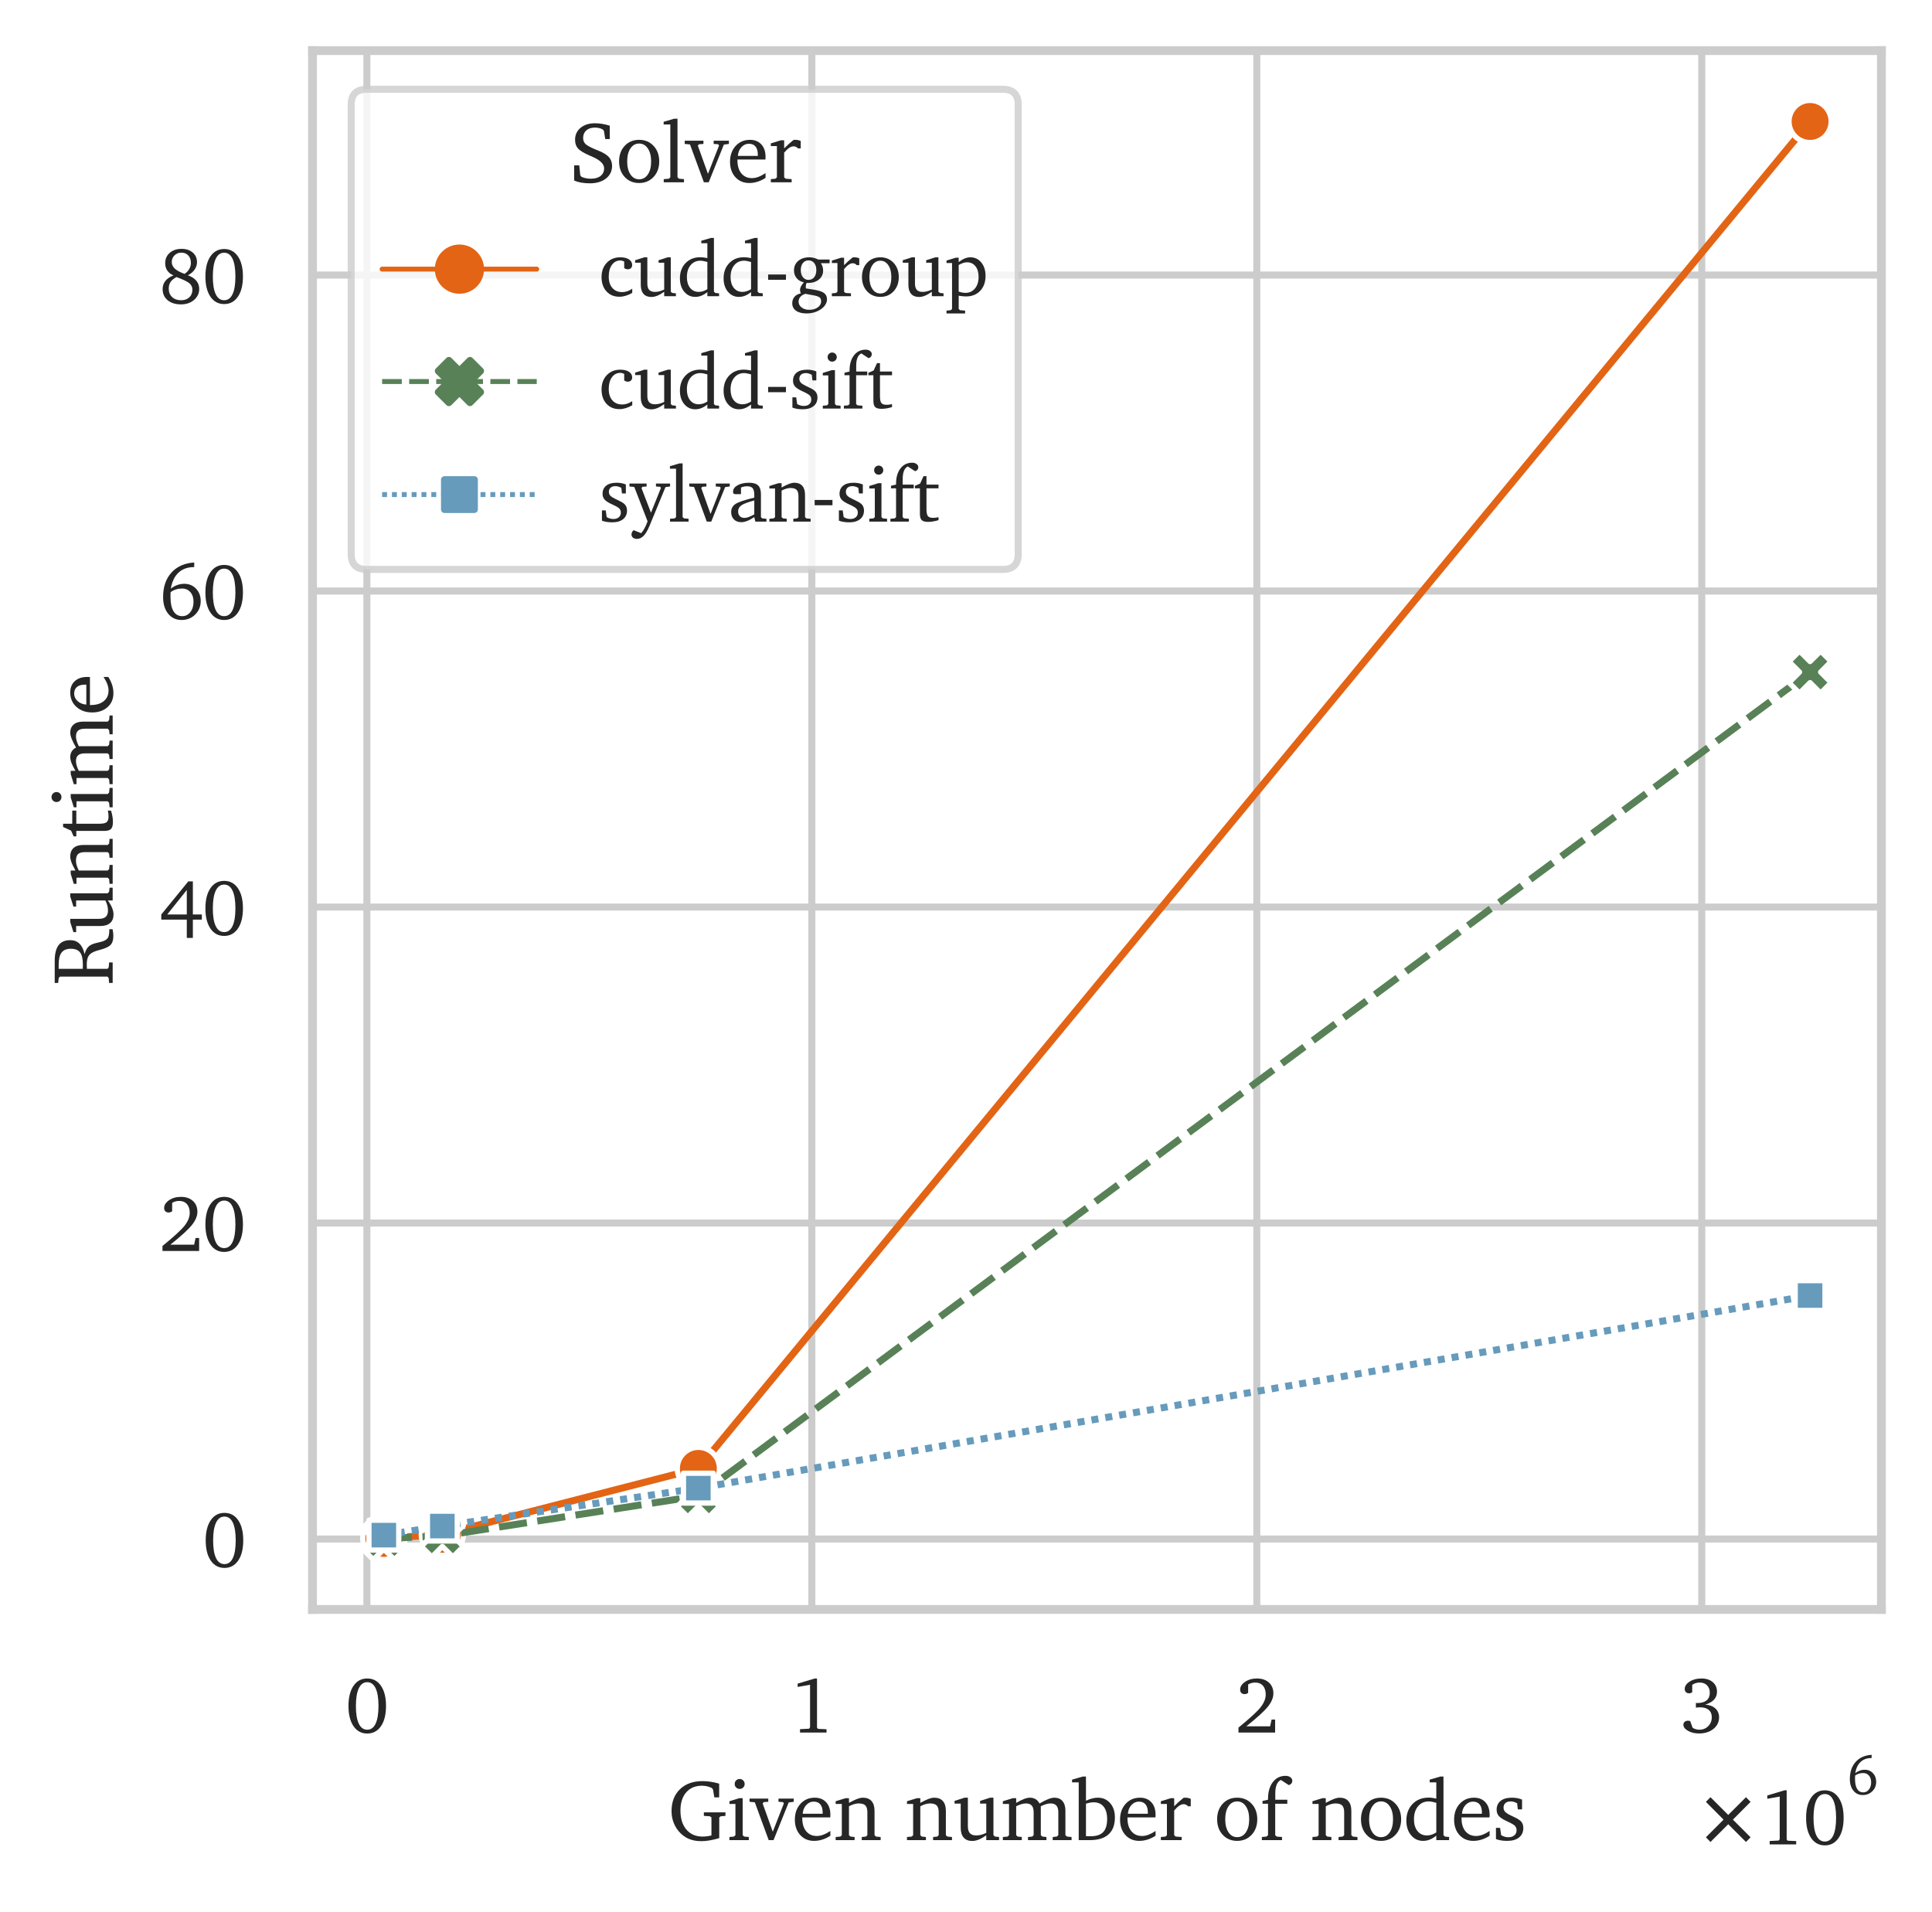 <?xml version="1.0" encoding="utf-8" standalone="no"?>
<!DOCTYPE svg PUBLIC "-//W3C//DTD SVG 1.1//EN"
  "http://www.w3.org/Graphics/SVG/1.1/DTD/svg11.dtd">
<svg xmlns:xlink="http://www.w3.org/1999/xlink" width="274.863pt" height="272.02pt" viewBox="0 0 274.863 272.02" xmlns="http://www.w3.org/2000/svg" version="1.1">
 <defs>
  <style type="text/css">*{stroke-linejoin: round; stroke-linecap: butt}</style>
 </defs>
 <g id="figure_1">
  <g id="patch_1">
   <path d="M 0 272.02 
L 274.863 272.02 
L 274.863 0 
L 0 0 
z
" style="fill: #ffffff"/>
  </g>
  <g id="axes_1">
   <g id="patch_2">
    <path d="M 44.463 228.96 
L 267.663 228.96 
L 267.663 7.2 
L 44.463 7.2 
z
" style="fill: #ffffff"/>
   </g>
   <g id="matplotlib.axis_1">
    <g id="xtick_1">
     <g id="line2d_1">
      <path d="M 52.195 228.96 
L 52.195 7.2 
" clip-path="url(#pfe6955b3ab)" style="fill: none; stroke: #cccccc; stroke-linecap: round"/>
     </g>
     <g id="text_1">
      <!-- $\mathdefault{0}$ -->
      <g style="fill: #262626" transform="translate(49.115 246.554) scale(0.11 -0.11)">
       <defs>
        <path id="Charter-Roman-30" d="M 1778 4072 
Q 1331 4072 1097 3580 
Q 863 3088 863 2144 
Q 863 1206 1097 718 
Q 1331 231 1778 231 
Q 2225 231 2456 720 
Q 2688 1209 2688 2150 
Q 2688 3094 2456 3583 
Q 2225 4072 1778 4072 
z
M 1778 4372 
Q 2484 4372 2890 3778 
Q 3297 3184 3297 2150 
Q 3297 1113 2889 517 
Q 2481 -78 1778 -78 
Q 1078 -78 670 517 
Q 263 1113 263 2150 
Q 263 3184 669 3778 
Q 1075 4372 1778 4372 
z
" transform="scale(0.016)"/>
       </defs>
       <use xlink:href="#Charter-Roman-30" transform="translate(0 0.688)"/>
      </g>
     </g>
    </g>
    <g id="xtick_2">
     <g id="line2d_2">
      <path d="M 115.499 228.96 
L 115.499 7.2 
" clip-path="url(#pfe6955b3ab)" style="fill: none; stroke: #cccccc; stroke-linecap: round"/>
     </g>
     <g id="text_2">
      <!-- $\mathdefault{1}$ -->
      <g style="fill: #262626" transform="translate(112.419 246.554) scale(0.11 -0.11)">
       <defs>
        <path id="Charter-Roman-31" d="M 1991 4372 
L 2169 4372 
L 2169 397 
L 2247 300 
L 2938 269 
L 2938 0 
L 794 0 
L 794 275 
L 1528 313 
L 1606 422 
L 1606 3866 
L 603 3688 
L 603 3956 
L 1991 4372 
z
" transform="scale(0.016)"/>
       </defs>
       <use xlink:href="#Charter-Roman-31" transform="translate(0 0.688)"/>
      </g>
     </g>
    </g>
    <g id="xtick_3">
     <g id="line2d_3">
      <path d="M 178.803 228.96 
L 178.803 7.2 
" clip-path="url(#pfe6955b3ab)" style="fill: none; stroke: #cccccc; stroke-linecap: round"/>
     </g>
     <g id="text_3">
      <!-- $\mathdefault{2}$ -->
      <g style="fill: #262626" transform="translate(175.723 246.554) scale(0.11 -0.11)">
       <defs>
        <path id="Charter-Roman-32" d="M 903 506 
L 2828 506 
L 2944 1050 
L 3231 1050 
L 3231 0 
L 269 0 
L 269 403 
Q 1669 1541 2070 2062 
Q 2472 2584 2472 3078 
Q 2472 3531 2245 3787 
Q 2019 4044 1619 4044 
Q 1469 4044 1328 4006 
Q 1188 3969 1050 3891 
L 1050 3206 
Q 981 3159 909 3134 
Q 838 3109 763 3109 
Q 597 3109 500 3206 
Q 403 3303 403 3469 
Q 403 3828 801 4100 
Q 1200 4372 1759 4372 
Q 2369 4372 2730 4042 
Q 3091 3713 3091 3163 
Q 3091 2656 2652 2103 
Q 2213 1550 903 506 
z
" transform="scale(0.016)"/>
       </defs>
       <use xlink:href="#Charter-Roman-32" transform="translate(0 0.688)"/>
      </g>
     </g>
    </g>
    <g id="xtick_4">
     <g id="line2d_4">
      <path d="M 242.108 228.96 
L 242.108 7.2 
" clip-path="url(#pfe6955b3ab)" style="fill: none; stroke: #cccccc; stroke-linecap: round"/>
     </g>
     <g id="text_4">
      <!-- $\mathdefault{3}$ -->
      <g style="fill: #262626" transform="translate(239.028 246.554) scale(0.11 -0.11)">
       <defs>
        <path id="Charter-Roman-33" d="M 2028 2259 
Q 2553 2222 2851 1947 
Q 3150 1672 3150 1228 
Q 3150 669 2695 298 
Q 2241 -72 1528 -72 
Q 1006 -72 634 143 
Q 263 359 263 634 
Q 263 772 366 865 
Q 469 959 622 959 
Q 675 959 722 951 
Q 769 944 813 928 
L 1013 384 
Q 1141 306 1277 268 
Q 1413 231 1556 231 
Q 1988 231 2273 520 
Q 2559 809 2559 1241 
Q 2559 1625 2314 1833 
Q 2069 2041 1613 2041 
Q 1525 2041 1439 2034 
Q 1353 2028 1275 2016 
L 1275 2394 
Q 1297 2394 1340 2391 
Q 1384 2388 1409 2388 
Q 1884 2388 2142 2603 
Q 2400 2819 2400 3213 
Q 2400 3591 2178 3817 
Q 1956 4044 1588 4044 
Q 1416 4044 1266 3998 
Q 1116 3953 978 3859 
L 978 3256 
Q 922 3216 858 3195 
Q 794 3175 716 3175 
Q 563 3175 467 3270 
Q 372 3366 372 3519 
Q 372 3863 765 4117 
Q 1159 4372 1722 4372 
Q 2294 4372 2637 4078 
Q 2981 3784 2981 3297 
Q 2981 2922 2737 2658 
Q 2494 2394 2028 2259 
z
" transform="scale(0.016)"/>
       </defs>
       <use xlink:href="#Charter-Roman-33" transform="translate(0 0.688)"/>
      </g>
     </g>
    </g>
    <g id="text_5">
     <!-- Given number of nodes -->
     <g style="fill: #262626" transform="translate(95.013 261.779) scale(0.12 -0.12)">
      <defs>
       <path id="Charter-Roman-47" d="M 2669 2059 
L 4269 2059 
L 4269 1797 
L 3916 1766 
L 3809 1678 
L 3809 147 
Q 3422 34 3092 -22 
Q 2763 -78 2484 -78 
Q 2166 -78 1886 -12 
Q 1606 53 1381 178 
Q 866 472 570 997 
Q 275 1522 275 2150 
Q 275 3169 897 3770 
Q 1519 4372 2572 4372 
Q 2863 4372 3172 4325 
Q 3481 4278 3803 4184 
L 3803 3169 
L 3444 3169 
L 3347 3750 
L 3256 3866 
Q 3075 3950 2895 3990 
Q 2716 4031 2528 4031 
Q 1788 4031 1361 3540 
Q 934 3050 934 2194 
Q 934 1297 1376 780 
Q 1819 263 2578 263 
Q 2725 263 2889 283 
Q 3053 303 3231 347 
L 3231 1678 
L 3122 1766 
L 2669 1797 
L 2669 2059 
z
" transform="scale(0.016)"/>
       <path id="Charter-Roman-69" d="M 959 3109 
L 1209 3109 
L 1209 366 
L 1319 263 
L 1663 231 
L 1663 0 
L 225 0 
L 225 231 
L 563 263 
L 672 366 
L 672 2681 
L 225 2681 
L 225 2881 
L 959 3109 
z
M 984 4531 
Q 1141 4531 1248 4422 
Q 1356 4313 1356 4159 
Q 1356 4006 1248 3900 
Q 1141 3794 984 3794 
Q 831 3794 723 3900 
Q 616 4006 616 4159 
Q 616 4316 723 4423 
Q 831 4531 984 4531 
z
" transform="scale(0.016)"/>
       <path id="Charter-Roman-76" d="M -31 3078 
L 1356 3078 
L 1356 2841 
L 1019 2816 
L 941 2713 
L 1691 622 
L 2509 2713 
L 2456 2816 
L 2113 2841 
L 2113 3078 
L 3244 3078 
L 3244 2841 
L 2869 2791 
L 1747 0 
L 1388 0 
L 359 2803 
L -31 2841 
L -31 3078 
z
" transform="scale(0.016)"/>
       <path id="Charter-Roman-65" d="M 2297 1953 
L 2297 2053 
Q 2297 2441 2126 2647 
Q 1956 2853 1631 2853 
Q 1313 2853 1080 2598 
Q 847 2344 819 1953 
L 2297 1953 
z
M 2869 678 
L 2869 325 
Q 2584 138 2278 41 
Q 1972 -56 1663 -56 
Q 1028 -56 633 380 
Q 238 816 238 1516 
Q 238 2234 652 2689 
Q 1066 3144 1716 3144 
Q 2247 3144 2558 2805 
Q 2869 2466 2869 1881 
Q 2869 1803 2867 1762 
Q 2866 1722 2859 1684 
L 788 1684 
L 788 1613 
Q 788 1009 1078 657 
Q 1369 306 1863 306 
Q 2091 306 2336 397 
Q 2581 488 2869 678 
z
" transform="scale(0.016)"/>
       <path id="Charter-Roman-6e" d="M 191 0 
L 191 231 
L 538 263 
L 647 366 
L 647 2681 
L 191 2681 
L 191 2881 
L 934 3109 
L 1178 3109 
L 1178 2759 
Q 1563 2972 1797 3058 
Q 2031 3144 2209 3144 
Q 2628 3144 2850 2894 
Q 3072 2644 3072 2169 
L 3072 366 
L 3181 263 
L 3525 231 
L 3525 0 
L 2125 0 
L 2125 231 
L 2431 263 
L 2541 366 
L 2541 2059 
Q 2541 2419 2392 2569 
Q 2244 2719 1894 2719 
Q 1741 2719 1562 2667 
Q 1384 2616 1178 2509 
L 1178 366 
L 1288 263 
L 1594 231 
L 1594 0 
L 191 0 
z
" transform="scale(0.016)"/>
       <path id="Charter-Roman-20" transform="scale(0.016)"/>
       <path id="Charter-Roman-75" d="M 909 3144 
L 1153 3144 
L 1153 1025 
Q 1153 675 1303 511 
Q 1453 347 1772 347 
Q 1950 347 2133 394 
Q 2316 441 2516 538 
L 2516 2706 
L 2059 2706 
L 2059 2906 
L 2803 3144 
L 3047 3144 
L 3047 366 
L 3163 263 
L 3463 231 
L 3463 0 
L 2516 0 
L 2516 359 
Q 2216 144 1961 40 
Q 1706 -63 1478 -63 
Q 1063 -63 842 189 
Q 622 441 622 916 
L 622 2706 
L 166 2706 
L 166 2906 
L 909 3144 
z
" transform="scale(0.016)"/>
       <path id="Charter-Roman-6d" d="M 2906 2713 
Q 3275 2931 3547 3037 
Q 3819 3144 4006 3144 
Q 4394 3144 4609 2892 
Q 4825 2641 4825 2188 
L 4825 2169 
L 4825 366 
L 4941 263 
L 5281 231 
L 5281 0 
L 3884 0 
L 3884 231 
L 4184 263 
L 4300 366 
L 4300 2059 
Q 4300 2400 4159 2559 
Q 4019 2719 3725 2719 
Q 3578 2719 3398 2667 
Q 3219 2616 3003 2509 
L 3003 366 
L 3116 263 
L 3419 231 
L 3419 0 
L 2053 0 
L 2053 231 
L 2363 263 
L 2472 366 
L 2472 2059 
Q 2472 2397 2333 2558 
Q 2194 2719 1906 2719 
Q 1750 2719 1570 2667 
Q 1391 2616 1178 2509 
L 1178 366 
L 1288 263 
L 1594 231 
L 1594 0 
L 191 0 
L 191 231 
L 538 263 
L 647 366 
L 647 2681 
L 191 2681 
L 191 2881 
L 934 3109 
L 1178 3109 
L 1178 2759 
Q 1513 2956 1761 3050 
Q 2009 3144 2203 3144 
Q 2438 3144 2617 3034 
Q 2797 2925 2906 2713 
z
" transform="scale(0.016)"/>
       <path id="Charter-Roman-62" d="M 1081 294 
Q 1181 291 1270 289 
Q 1359 288 1434 288 
Q 2063 288 2356 595 
Q 2650 903 2650 1563 
Q 2650 2159 2389 2481 
Q 2128 2803 1644 2803 
Q 1531 2803 1390 2778 
Q 1250 2753 1081 2700 
L 1081 294 
z
M 838 4709 
L 1081 4709 
L 1081 2919 
Q 1319 3031 1536 3087 
Q 1753 3144 1959 3144 
Q 2525 3144 2875 2739 
Q 3225 2334 3225 1684 
Q 3225 853 2754 426 
Q 2284 0 1369 0 
L 544 0 
L 544 4281 
L 50 4281 
L 50 4481 
L 838 4709 
z
" transform="scale(0.016)"/>
       <path id="Charter-Roman-72" d="M 191 0 
L 191 231 
L 531 263 
L 641 366 
L 641 2681 
L 191 2681 
L 191 2881 
L 934 3109 
L 1178 3109 
L 1178 2509 
Q 1334 2669 1504 2823 
Q 1675 2978 1863 3128 
Q 1891 3138 1923 3141 
Q 1956 3144 2022 3144 
Q 2119 3144 2212 3123 
Q 2306 3103 2406 3059 
L 2406 2509 
L 2203 2509 
Q 2141 2584 2058 2623 
Q 1975 2663 1875 2663 
Q 1722 2663 1551 2548 
Q 1381 2434 1178 2194 
L 1178 366 
L 1288 263 
L 1734 231 
L 1734 0 
L 191 0 
z
" transform="scale(0.016)"/>
       <path id="Charter-Roman-6f" d="M 1722 2869 
Q 1322 2869 1080 2508 
Q 838 2147 838 1544 
Q 838 941 1081 580 
Q 1325 219 1722 219 
Q 2125 219 2369 578 
Q 2613 938 2613 1544 
Q 2613 2144 2367 2506 
Q 2122 2869 1722 2869 
z
M 1722 3144 
Q 2375 3144 2794 2695 
Q 3213 2247 3213 1544 
Q 3213 841 2792 392 
Q 2372 -56 1722 -56 
Q 1072 -56 655 391 
Q 238 838 238 1544 
Q 238 2250 652 2697 
Q 1066 3144 1722 3144 
z
" transform="scale(0.016)"/>
       <path id="Charter-Roman-66" d="M 184 0 
L 184 231 
L 525 263 
L 641 366 
L 641 2694 
L 231 2694 
L 231 2900 
L 641 2994 
L 641 3066 
Q 641 3838 997 4300 
Q 1353 4763 1941 4763 
Q 2156 4763 2297 4658 
Q 2438 4553 2438 4397 
Q 2438 4281 2369 4195 
Q 2300 4109 2175 4078 
L 1594 4459 
Q 1388 4366 1283 4114 
Q 1178 3863 1178 3463 
L 1178 2994 
L 2069 2994 
L 2069 2694 
L 1172 2694 
L 1172 366 
L 1281 263 
L 1678 231 
L 1678 0 
L 184 0 
z
" transform="scale(0.016)"/>
       <path id="Charter-Roman-64" d="M 2450 569 
L 2450 2766 
Q 2275 2816 2136 2842 
Q 1997 2869 1888 2869 
Q 1397 2869 1095 2506 
Q 794 2144 794 1550 
Q 794 997 1055 672 
Q 1316 347 1753 347 
Q 1922 347 2095 401 
Q 2269 456 2450 569 
z
M 2450 4281 
L 1959 4281 
L 1959 4481 
L 2741 4709 
L 2981 4709 
L 2981 366 
L 3091 263 
L 3397 231 
L 3397 0 
L 2450 0 
L 2450 331 
Q 2200 131 1962 37 
Q 1725 -56 1466 -56 
Q 928 -56 579 364 
Q 231 784 231 1441 
Q 231 2203 689 2676 
Q 1147 3150 1881 3150 
Q 2009 3150 2153 3131 
Q 2297 3113 2450 3078 
L 2450 4281 
z
" transform="scale(0.016)"/>
       <path id="Charter-Roman-73" d="M 2203 3003 
L 2203 2278 
L 1888 2278 
L 1838 2731 
Q 1709 2800 1593 2834 
Q 1478 2869 1363 2869 
Q 1113 2869 972 2747 
Q 831 2625 831 2406 
Q 831 2228 943 2103 
Q 1056 1978 1375 1825 
Q 1425 1800 1528 1753 
Q 1891 1588 2053 1453 
Q 2172 1359 2234 1217 
Q 2297 1075 2297 903 
Q 2297 453 1980 198 
Q 1663 -56 1100 -56 
Q 869 -56 658 -23 
Q 447 9 269 78 
L 269 909 
L 575 909 
L 653 366 
Q 788 288 923 250 
Q 1059 213 1197 213 
Q 1469 213 1633 355 
Q 1797 497 1797 728 
Q 1797 922 1684 1048 
Q 1572 1175 1147 1369 
Q 666 1584 492 1775 
Q 319 1966 319 2247 
Q 319 2675 616 2909 
Q 913 3144 1453 3144 
Q 1669 3144 1855 3108 
Q 2041 3072 2203 3003 
z
" transform="scale(0.016)"/>
      </defs>
      <use xlink:href="#Charter-Roman-47"/>
      <use xlink:href="#Charter-Roman-69" x="69.385"/>
      <use xlink:href="#Charter-Roman-76" x="97.363"/>
      <use xlink:href="#Charter-Roman-65" x="146.777"/>
      <use xlink:href="#Charter-Roman-6e" x="195.898"/>
      <use xlink:href="#Charter-Roman-20" x="252.686"/>
      <use xlink:href="#Charter-Roman-6e" x="280.469"/>
      <use xlink:href="#Charter-Roman-75" x="337.256"/>
      <use xlink:href="#Charter-Roman-6d" x="394.141"/>
      <use xlink:href="#Charter-Roman-62" x="478.418"/>
      <use xlink:href="#Charter-Roman-65" x="532.324"/>
      <use xlink:href="#Charter-Roman-72" x="581.445"/>
      <use xlink:href="#Charter-Roman-20" x="619.629"/>
      <use xlink:href="#Charter-Roman-6f" x="647.412"/>
      <use xlink:href="#Charter-Roman-66" x="701.318"/>
      <use xlink:href="#Charter-Roman-20" x="733.398"/>
      <use xlink:href="#Charter-Roman-6e" x="761.182"/>
      <use xlink:href="#Charter-Roman-6f" x="817.969"/>
      <use xlink:href="#Charter-Roman-64" x="871.875"/>
      <use xlink:href="#Charter-Roman-65" x="928.369"/>
      <use xlink:href="#Charter-Roman-73" x="977.49"/>
     </g>
    </g>
    <g id="text_6">
     <!-- $\times\mathdefault{10^{6}}\mathdefault{}$ -->
     <g style="fill: #262626" transform="translate(241.153 262.424) scale(0.11 -0.11)">
      <defs>
       <path id="DejaVuSans-d7" d="M 4488 3438 
L 3059 2003 
L 4488 575 
L 4116 197 
L 2681 1631 
L 1247 197 
L 878 575 
L 2303 2003 
L 878 3438 
L 1247 3816 
L 2681 2381 
L 4116 3816 
L 4488 3438 
z
" transform="scale(0.016)"/>
       <path id="Charter-Roman-36" d="M 928 2175 
Q 922 2106 919 2023 
Q 916 1941 916 1784 
Q 916 1034 1159 632 
Q 1403 231 1863 231 
Q 2263 231 2520 559 
Q 2778 888 2778 1394 
Q 2778 1881 2525 2172 
Q 2272 2463 1856 2463 
Q 1591 2463 1358 2391 
Q 1125 2319 928 2175 
z
M 2834 4569 
L 2834 4197 
L 2816 4197 
Q 2047 4197 1569 3755 
Q 1091 3313 941 2456 
Q 1191 2650 1467 2748 
Q 1744 2847 2028 2847 
Q 2606 2847 2982 2451 
Q 3359 2056 3359 1453 
Q 3359 803 2914 362 
Q 2469 -78 1813 -78 
Q 1141 -78 730 428 
Q 319 934 319 1772 
Q 319 3003 989 3748 
Q 1659 4494 2834 4569 
z
" transform="scale(0.016)"/>
      </defs>
      <use xlink:href="#DejaVuSans-d7" transform="translate(0 0.32)"/>
      <use xlink:href="#Charter-Roman-31" transform="translate(83.789 0.32)"/>
      <use xlink:href="#Charter-Roman-30" transform="translate(139.404 0.32)"/>
      <use xlink:href="#Charter-Roman-36" transform="translate(196.637 65.027) scale(0.7)"/>
     </g>
    </g>
   </g>
   <g id="matplotlib.axis_2">
    <g id="ytick_1">
     <g id="line2d_5">
      <path d="M 44.463 218.947 
L 267.663 218.947 
" clip-path="url(#pfe6955b3ab)" style="fill: none; stroke: #cccccc; stroke-linecap: round"/>
     </g>
     <g id="text_7">
      <!-- $\mathdefault{0}$ -->
      <g style="fill: #262626" transform="translate(28.803 222.994) scale(0.11 -0.11)">
       <use xlink:href="#Charter-Roman-30" transform="translate(0 0.688)"/>
      </g>
     </g>
    </g>
    <g id="ytick_2">
     <g id="line2d_6">
      <path d="M 44.463 173.993 
L 267.663 173.993 
" clip-path="url(#pfe6955b3ab)" style="fill: none; stroke: #cccccc; stroke-linecap: round"/>
     </g>
     <g id="text_8">
      <!-- $\mathdefault{20}$ -->
      <g style="fill: #262626" transform="translate(22.643 178.039) scale(0.11 -0.11)">
       <use xlink:href="#Charter-Roman-32" transform="translate(0 0.688)"/>
       <use xlink:href="#Charter-Roman-30" transform="translate(55.615 0.688)"/>
      </g>
     </g>
    </g>
    <g id="ytick_3">
     <g id="line2d_7">
      <path d="M 44.463 129.038 
L 267.663 129.038 
" clip-path="url(#pfe6955b3ab)" style="fill: none; stroke: #cccccc; stroke-linecap: round"/>
     </g>
     <g id="text_9">
      <!-- $\mathdefault{40}$ -->
      <g style="fill: #262626" transform="translate(22.643 133.085) scale(0.11 -0.11)">
       <defs>
        <path id="Charter-Roman-34" d="M 2234 3634 
L 653 1656 
L 2234 1656 
L 2234 3634 
z
M 2356 4331 
L 2725 4331 
L 2725 1656 
L 3450 1656 
L 3450 1241 
L 2725 1241 
L 2725 -238 
L 2234 -238 
L 2234 1241 
L 172 1241 
L 172 1656 
L 2356 4331 
z
" transform="scale(0.016)"/>
       </defs>
       <use xlink:href="#Charter-Roman-34" transform="translate(0 0.688)"/>
       <use xlink:href="#Charter-Roman-30" transform="translate(55.615 0.688)"/>
      </g>
     </g>
    </g>
    <g id="ytick_4">
     <g id="line2d_8">
      <path d="M 44.463 84.083 
L 267.663 84.083 
" clip-path="url(#pfe6955b3ab)" style="fill: none; stroke: #cccccc; stroke-linecap: round"/>
     </g>
     <g id="text_10">
      <!-- $\mathdefault{60}$ -->
      <g style="fill: #262626" transform="translate(22.643 88.13) scale(0.11 -0.11)">
       <use xlink:href="#Charter-Roman-36" transform="translate(0 0.609)"/>
       <use xlink:href="#Charter-Roman-30" transform="translate(55.615 0.609)"/>
      </g>
     </g>
    </g>
    <g id="ytick_5">
     <g id="line2d_9">
      <path d="M 44.463 39.128 
L 267.663 39.128 
" clip-path="url(#pfe6955b3ab)" style="fill: none; stroke: #cccccc; stroke-linecap: round"/>
     </g>
     <g id="text_11">
      <!-- $\mathdefault{80}$ -->
      <g style="fill: #262626" transform="translate(22.643 43.175) scale(0.11 -0.11)">
       <defs>
        <path id="Charter-Roman-38" d="M 1403 2106 
Q 1072 1931 923 1709 
Q 775 1488 775 1172 
Q 775 744 1048 487 
Q 1322 231 1778 231 
Q 2188 231 2438 465 
Q 2688 700 2688 1081 
Q 2688 1391 2453 1595 
Q 2219 1800 1403 2106 
z
M 2322 2247 
Q 2769 2091 3003 1808 
Q 3238 1525 3238 1147 
Q 3238 616 2820 256 
Q 2403 -103 1759 -103 
Q 1088 -103 684 236 
Q 281 575 281 1131 
Q 281 1516 503 1794 
Q 725 2072 1159 2241 
Q 828 2378 658 2629 
Q 488 2881 488 3225 
Q 488 3741 855 4062 
Q 1222 4384 1813 4384 
Q 2372 4384 2715 4086 
Q 3059 3788 3059 3309 
Q 3059 2988 2867 2709 
Q 2675 2431 2322 2247 
z
M 2053 2363 
Q 2297 2522 2431 2753 
Q 2566 2984 2566 3244 
Q 2566 3625 2356 3851 
Q 2147 4078 1791 4078 
Q 1463 4078 1241 3859 
Q 1019 3641 1019 3322 
Q 1019 3016 1266 2786 
Q 1513 2556 2053 2363 
z
" transform="scale(0.016)"/>
       </defs>
       <use xlink:href="#Charter-Roman-38" transform="translate(0 0.5)"/>
       <use xlink:href="#Charter-Roman-30" transform="translate(55.615 0.5)"/>
      </g>
     </g>
    </g>
    <g id="text_12">
     <!-- Runtime -->
     <g style="fill: #262626" transform="translate(16.029 140.246) rotate(-90) scale(0.12 -0.12)">
      <defs>
       <path id="Charter-Roman-52" d="M 1259 4000 
L 1259 2216 
Q 1356 2213 1443 2211 
Q 1531 2209 1613 2209 
Q 2206 2209 2476 2418 
Q 2747 2628 2747 3091 
Q 2747 3569 2469 3784 
Q 2191 4000 1569 4000 
L 1259 4000 
z
M 213 4294 
L 1844 4294 
Q 2628 4294 3006 4011 
Q 3384 3728 3384 3144 
Q 3384 2728 3125 2461 
Q 2866 2194 2350 2081 
Q 2591 2016 2753 1911 
Q 2916 1806 3009 1650 
Q 3116 1478 3191 1145 
Q 3266 813 3309 703 
Q 3406 441 3575 345 
Q 3744 250 4141 250 
L 4197 250 
L 4197 6 
Q 4053 -22 3931 -36 
Q 3809 -50 3700 -50 
Q 3478 -50 3320 -4 
Q 3163 41 3053 134 
Q 2825 334 2675 916 
Q 2619 1125 2584 1228 
Q 2456 1619 2239 1769 
Q 2022 1919 1581 1919 
Q 1488 1919 1281 1909 
L 1259 1906 
L 1259 384 
L 1369 294 
L 1734 263 
L 1734 0 
L 213 0 
L 213 263 
L 575 294 
L 684 384 
L 684 3909 
L 575 4000 
L 213 4038 
L 213 4294 
z
" transform="scale(0.016)"/>
       <path id="Charter-Roman-74" d="M 563 2694 
L 159 2694 
L 159 2894 
L 581 3078 
L 856 3675 
L 1094 3675 
L 1094 2994 
L 2069 2994 
L 2069 2694 
L 1094 2694 
L 1094 1006 
Q 1094 591 1209 448 
Q 1325 306 1625 306 
Q 1728 306 1839 318 
Q 1950 331 2069 359 
L 2069 122 
Q 1850 53 1637 17 
Q 1425 -19 1228 -19 
Q 859 -19 711 120 
Q 563 259 563 628 
L 563 2694 
z
" transform="scale(0.016)"/>
      </defs>
      <use xlink:href="#Charter-Roman-52"/>
      <use xlink:href="#Charter-Roman-75" x="60.975"/>
      <use xlink:href="#Charter-Roman-6e" x="117.859"/>
      <use xlink:href="#Charter-Roman-74" x="174.646"/>
      <use xlink:href="#Charter-Roman-69" x="208.045"/>
      <use xlink:href="#Charter-Roman-6d" x="236.023"/>
      <use xlink:href="#Charter-Roman-65" x="320.301"/>
     </g>
    </g>
   </g>
   <g id="PolyCollection_1"/>
   <g id="PolyCollection_2"/>
   <g id="PolyCollection_3"/>
   <g id="line2d_10">
    <path d="M 54.609 218.858 
L 62.932 218.273 
L 99.356 208.9 
L 257.518 17.28 
" clip-path="url(#pfe6955b3ab)" style="fill: none; stroke: #e36414; stroke-linecap: round"/>
    <defs>
     <path id="ma035b42787" d="M 0 3 
C 0.796 3 1.559 2.684 2.121 2.121 
C 2.684 1.559 3 0.796 3 0 
C 3 -0.796 2.684 -1.559 2.121 -2.121 
C 1.559 -2.684 0.796 -3 0 -3 
C -0.796 -3 -1.559 -2.684 -2.121 -2.121 
C -2.684 -1.559 -3 -0.796 -3 0 
C -3 0.796 -2.684 1.559 -2.121 2.121 
C -1.559 2.684 -0.796 3 0 3 
z
" style="stroke: #ffffff; stroke-width: 0.75"/>
    </defs>
    <g clip-path="url(#pfe6955b3ab)">
     <use xlink:href="#ma035b42787" x="54.609" y="218.858" style="fill: #e36414; stroke: #ffffff; stroke-width: 0.75"/>
     <use xlink:href="#ma035b42787" x="62.932" y="218.273" style="fill: #e36414; stroke: #ffffff; stroke-width: 0.75"/>
     <use xlink:href="#ma035b42787" x="99.356" y="208.9" style="fill: #e36414; stroke: #ffffff; stroke-width: 0.75"/>
     <use xlink:href="#ma035b42787" x="257.518" y="17.28" style="fill: #e36414; stroke: #ffffff; stroke-width: 0.75"/>
    </g>
   </g>
   <g id="line2d_11">
    <path d="M 54.609 218.88 
L 62.932 218.498 
L 99.356 212.811 
L 257.518 95.614 
" clip-path="url(#pfe6955b3ab)" style="fill: none; stroke-dasharray: 4,1.5; stroke-dashoffset: 0; stroke: #588157"/>
    <defs>
     <path id="mb10f8f1072" d="M -1.5 3 
L 0 1.5 
L 1.5 3 
L 3 1.5 
L 1.5 0 
L 3 -1.5 
L 1.5 -3 
L 0 -1.5 
L -1.5 -3 
L -3 -1.5 
L -1.5 0 
L -3 1.5 
z
" style="stroke: #ffffff; stroke-width: 0.75; stroke-linejoin: miter"/>
    </defs>
    <g clip-path="url(#pfe6955b3ab)">
     <use xlink:href="#mb10f8f1072" x="54.609" y="218.88" style="fill: #588157; stroke: #ffffff; stroke-width: 0.75; stroke-linejoin: miter"/>
     <use xlink:href="#mb10f8f1072" x="62.932" y="218.498" style="fill: #588157; stroke: #ffffff; stroke-width: 0.75; stroke-linejoin: miter"/>
     <use xlink:href="#mb10f8f1072" x="99.356" y="212.811" style="fill: #588157; stroke: #ffffff; stroke-width: 0.75; stroke-linejoin: miter"/>
     <use xlink:href="#mb10f8f1072" x="257.518" y="95.614" style="fill: #588157; stroke: #ffffff; stroke-width: 0.75; stroke-linejoin: miter"/>
    </g>
   </g>
   <g id="line2d_12">
    <path d="M 54.609 218.39 
L 62.932 217.1 
L 99.356 211.704 
L 257.518 184.306 
" clip-path="url(#pfe6955b3ab)" style="fill: none; stroke-dasharray: 1,1; stroke-dashoffset: 0; stroke: #669bbc"/>
    <defs>
     <path id="m1f4df9987d" d="M -2.121 -2.121 
L -2.121 2.121 
L 2.121 2.121 
L 2.121 -2.121 
z
" style="stroke: #ffffff; stroke-width: 0.75; stroke-linejoin: miter"/>
    </defs>
    <g clip-path="url(#pfe6955b3ab)">
     <use xlink:href="#m1f4df9987d" x="54.609" y="218.39" style="fill: #669bbc; stroke: #ffffff; stroke-width: 0.75; stroke-linejoin: miter"/>
     <use xlink:href="#m1f4df9987d" x="62.932" y="217.1" style="fill: #669bbc; stroke: #ffffff; stroke-width: 0.75; stroke-linejoin: miter"/>
     <use xlink:href="#m1f4df9987d" x="99.356" y="211.704" style="fill: #669bbc; stroke: #ffffff; stroke-width: 0.75; stroke-linejoin: miter"/>
     <use xlink:href="#m1f4df9987d" x="257.518" y="184.306" style="fill: #669bbc; stroke: #ffffff; stroke-width: 0.75; stroke-linejoin: miter"/>
    </g>
   </g>
   <g id="line2d_13"/>
   <g id="line2d_14"/>
   <g id="line2d_15"/>
   <g id="patch_3">
    <path d="M 44.463 228.96 
L 44.463 7.2 
" style="fill: none; stroke: #cccccc; stroke-width: 1.25; stroke-linejoin: miter; stroke-linecap: square"/>
   </g>
   <g id="patch_4">
    <path d="M 267.663 228.96 
L 267.663 7.2 
" style="fill: none; stroke: #cccccc; stroke-width: 1.25; stroke-linejoin: miter; stroke-linecap: square"/>
   </g>
   <g id="patch_5">
    <path d="M 44.463 228.96 
L 267.663 228.96 
" style="fill: none; stroke: #cccccc; stroke-width: 1.25; stroke-linejoin: miter; stroke-linecap: square"/>
   </g>
   <g id="patch_6">
    <path d="M 44.463 7.2 
L 267.663 7.2 
" style="fill: none; stroke: #cccccc; stroke-width: 1.25; stroke-linejoin: miter; stroke-linecap: square"/>
   </g>
   <g id="legend_1">
    <g id="patch_7">
     <path d="M 52.163 81.005 
L 142.662 81.005 
Q 144.862 81.005 144.862 78.805 
L 144.862 14.9 
Q 144.862 12.7 142.662 12.7 
L 52.163 12.7 
Q 49.963 12.7 49.963 14.9 
L 49.963 78.805 
Q 49.963 81.005 52.163 81.005 
z
" style="fill: #ffffff; opacity: 0.8; stroke: #cccccc; stroke-linejoin: miter"/>
    </g>
    <g id="text_13">
     <!-- Solver -->
     <g style="fill: #262626" transform="translate(80.945 25.929) scale(0.12 -0.12)">
      <defs>
       <path id="Charter-Roman-53" d="M 384 128 
L 384 1253 
L 763 1253 
L 838 519 
L 922 409 
Q 1063 338 1244 300 
Q 1425 263 1638 263 
Q 2084 263 2345 470 
Q 2606 678 2606 1031 
Q 2606 1522 1688 1913 
Q 1588 1956 1534 1978 
Q 878 2263 665 2508 
Q 453 2753 453 3144 
Q 453 3694 858 4033 
Q 1263 4372 1931 4372 
Q 2200 4372 2470 4326 
Q 2741 4281 3022 4191 
L 3022 3200 
L 2688 3200 
L 2591 3809 
L 2497 3916 
Q 2375 3984 2231 4017 
Q 2088 4050 1919 4050 
Q 1519 4050 1284 3842 
Q 1050 3634 1050 3278 
Q 1050 3019 1214 2848 
Q 1378 2678 1947 2438 
Q 2000 2416 2106 2375 
Q 2666 2156 2913 1913 
Q 3053 1775 3123 1597 
Q 3194 1419 3194 1209 
Q 3194 631 2741 276 
Q 2288 -78 1538 -78 
Q 1203 -78 908 -25 
Q 613 28 384 128 
z
" transform="scale(0.016)"/>
       <path id="Charter-Roman-6c" d="M 178 0 
L 178 231 
L 556 263 
L 666 366 
L 666 4281 
L 172 4281 
L 172 4481 
L 953 4709 
L 1197 4709 
L 1197 366 
L 1313 263 
L 1678 231 
L 1678 0 
L 178 0 
z
" transform="scale(0.016)"/>
      </defs>
      <use xlink:href="#Charter-Roman-53"/>
      <use xlink:href="#Charter-Roman-6f" x="55.615"/>
      <use xlink:href="#Charter-Roman-6c" x="109.521"/>
      <use xlink:href="#Charter-Roman-76" x="137.744"/>
      <use xlink:href="#Charter-Roman-65" x="187.158"/>
      <use xlink:href="#Charter-Roman-72" x="236.279"/>
     </g>
    </g>
    <g id="line2d_16">
     <path d="M 54.363 38.287 
L 65.363 38.287 
L 76.363 38.287 
" style="fill: none; stroke: #e36414; stroke-width: 0.7; stroke-linecap: round"/>
     <defs>
      <path id="md1d206a3c1" d="M 0 3 
C 0.796 3 1.559 2.684 2.121 2.121 
C 2.684 1.559 3 0.796 3 0 
C 3 -0.796 2.684 -1.559 2.121 -2.121 
C 1.559 -2.684 0.796 -3 0 -3 
C -0.796 -3 -1.559 -2.684 -2.121 -2.121 
C -2.684 -1.559 -3 -0.796 -3 0 
C -3 0.796 -2.684 1.559 -2.121 2.121 
C -1.559 2.684 -0.796 3 0 3 
z
" style="stroke: #e36414"/>
     </defs>
     <g>
      <use xlink:href="#md1d206a3c1" x="65.363" y="38.287" style="fill: #e36414; stroke: #e36414"/>
     </g>
    </g>
    <g id="text_14">
     <!-- cudd-group -->
     <g style="fill: #262626" transform="translate(85.163 42.137) scale(0.11 -0.11)">
      <defs>
       <path id="Charter-Roman-63" d="M 2719 269 
Q 2450 113 2190 34 
Q 1931 -44 1678 -44 
Q 1028 -44 633 392 
Q 238 828 238 1544 
Q 238 2253 658 2698 
Q 1078 3144 1753 3144 
Q 2200 3144 2456 2973 
Q 2713 2803 2713 2516 
Q 2713 2363 2616 2269 
Q 2519 2175 2356 2175 
Q 2284 2175 2212 2200 
Q 2141 2225 2069 2272 
L 2069 2797 
Q 1994 2841 1916 2864 
Q 1838 2888 1759 2888 
Q 1334 2888 1076 2533 
Q 819 2178 819 1588 
Q 819 1003 1111 667 
Q 1403 331 1906 331 
Q 2116 331 2316 398 
Q 2516 466 2719 603 
L 2719 269 
z
" transform="scale(0.016)"/>
       <path id="Charter-Roman-2d" d="M 300 1753 
L 1741 1753 
L 1741 1325 
L 300 1325 
L 300 1753 
z
" transform="scale(0.016)"/>
       <path id="Charter-Roman-67" d="M 1319 191 
Q 1059 113 914 -53 
Q 769 -219 769 -434 
Q 769 -722 1012 -911 
Q 1256 -1100 1638 -1100 
Q 2047 -1100 2319 -903 
Q 2591 -706 2591 -422 
Q 2591 -206 2472 -103 
Q 2353 0 1941 78 
L 1319 191 
z
M 1575 2894 
Q 1288 2894 1117 2680 
Q 947 2466 947 2106 
Q 947 1750 1120 1534 
Q 1294 1319 1575 1319 
Q 1856 1319 2029 1534 
Q 2203 1750 2203 2106 
Q 2203 2463 2031 2678 
Q 1859 2894 1575 2894 
z
M 2363 2963 
L 3278 2963 
L 3278 2663 
L 2572 2663 
Q 2666 2522 2709 2378 
Q 2753 2234 2753 2069 
Q 2753 1628 2412 1348 
Q 2072 1069 1528 1069 
L 1422 1069 
Q 1384 997 1367 925 
Q 1350 853 1350 781 
Q 1350 759 1356 688 
Q 1363 647 1363 628 
L 1978 531 
Q 2578 441 2822 261 
Q 3066 81 3066 -256 
Q 3066 -441 2964 -633 
Q 2863 -825 2681 -972 
Q 2428 -1178 2103 -1286 
Q 1778 -1394 1416 -1394 
Q 869 -1394 562 -1175 
Q 256 -956 256 -569 
Q 256 -259 440 -46 
Q 625 166 947 225 
Q 916 300 900 372 
Q 884 444 884 513 
Q 884 634 959 784 
Q 1034 934 1191 1119 
Q 825 1200 611 1461 
Q 397 1722 397 2088 
Q 397 2559 739 2851 
Q 1081 3144 1638 3144 
Q 1822 3144 2001 3098 
Q 2181 3053 2363 2963 
z
" transform="scale(0.016)"/>
       <path id="Charter-Roman-70" d="M 1131 372 
Q 1288 319 1423 294 
Q 1559 269 1678 269 
Q 2153 269 2447 623 
Q 2741 978 2741 1563 
Q 2741 2103 2486 2422 
Q 2231 2741 1806 2741 
Q 1653 2741 1490 2687 
Q 1328 2634 1131 2522 
L 1131 372 
z
M 147 -1394 
L 147 -1166 
L 494 -1131 
L 594 -1031 
L 594 2681 
L 147 2681 
L 147 2881 
L 891 3109 
L 1131 3109 
L 1131 2759 
Q 1394 2956 1623 3050 
Q 1853 3144 2075 3144 
Q 2613 3144 2958 2725 
Q 3303 2306 3303 1644 
Q 3303 891 2872 436 
Q 2441 -19 1728 -19 
Q 1606 -19 1459 -5 
Q 1313 9 1134 38 
L 1131 -1031 
L 1241 -1131 
L 1650 -1166 
L 1650 -1394 
L 147 -1394 
z
" transform="scale(0.016)"/>
      </defs>
      <use xlink:href="#Charter-Roman-63"/>
      <use xlink:href="#Charter-Roman-75" x="44.58"/>
      <use xlink:href="#Charter-Roman-64" x="101.465"/>
      <use xlink:href="#Charter-Roman-64" x="157.959"/>
      <use xlink:href="#Charter-Roman-2d" x="214.453"/>
      <use xlink:href="#Charter-Roman-67" x="246.338"/>
      <use xlink:href="#Charter-Roman-72" x="298.633"/>
      <use xlink:href="#Charter-Roman-6f" x="336.816"/>
      <use xlink:href="#Charter-Roman-75" x="390.723"/>
      <use xlink:href="#Charter-Roman-70" x="447.607"/>
     </g>
    </g>
    <g id="line2d_17">
     <path d="M 54.363 54.276 
L 65.363 54.276 
L 76.363 54.276 
" style="fill: none; stroke-dasharray: 2.8,1.05; stroke-dashoffset: 0; stroke: #588157; stroke-width: 0.7"/>
     <defs>
      <path id="mfa55363858" d="M -1.5 3 
L 0 1.5 
L 1.5 3 
L 3 1.5 
L 1.5 0 
L 3 -1.5 
L 1.5 -3 
L 0 -1.5 
L -1.5 -3 
L -3 -1.5 
L -1.5 0 
L -3 1.5 
z
" style="stroke: #588157; stroke-linejoin: miter"/>
     </defs>
     <g>
      <use xlink:href="#mfa55363858" x="65.363" y="54.276" style="fill: #588157; stroke: #588157; stroke-linejoin: miter"/>
     </g>
    </g>
    <g id="text_15">
     <!-- cudd-sift -->
     <g style="fill: #262626" transform="translate(85.163 58.126) scale(0.11 -0.11)">
      <use xlink:href="#Charter-Roman-63"/>
      <use xlink:href="#Charter-Roman-75" x="44.58"/>
      <use xlink:href="#Charter-Roman-64" x="101.465"/>
      <use xlink:href="#Charter-Roman-64" x="157.959"/>
      <use xlink:href="#Charter-Roman-2d" x="214.453"/>
      <use xlink:href="#Charter-Roman-73" x="246.338"/>
      <use xlink:href="#Charter-Roman-69" x="286.328"/>
      <use xlink:href="#Charter-Roman-66" x="314.307"/>
      <use xlink:href="#Charter-Roman-74" x="346.387"/>
     </g>
    </g>
    <g id="line2d_18">
     <path d="M 54.363 70.359 
L 65.363 70.359 
L 76.363 70.359 
" style="fill: none; stroke-dasharray: 0.7,0.7; stroke-dashoffset: 0; stroke: #669bbc; stroke-width: 0.7"/>
     <defs>
      <path id="m243f7b063c" d="M -2.121 -2.121 
L -2.121 2.121 
L 2.121 2.121 
L 2.121 -2.121 
z
" style="stroke: #669bbc; stroke-linejoin: miter"/>
     </defs>
     <g>
      <use xlink:href="#m243f7b063c" x="65.363" y="70.359" style="fill: #669bbc; stroke: #669bbc; stroke-linejoin: miter"/>
     </g>
    </g>
    <g id="text_16">
     <!-- sylvan-sift -->
     <g style="fill: #262626" transform="translate(85.163 74.209) scale(0.11 -0.11)">
      <defs>
       <path id="Charter-Roman-79" d="M -6 3078 
L 1381 3078 
L 1381 2841 
L 1044 2816 
L 966 2713 
L 1734 722 
L 2534 2713 
L 2484 2816 
L 2138 2841 
L 2138 3078 
L 3278 3078 
L 3278 2841 
L 2906 2791 
L 1625 -319 
Q 1391 -884 1147 -1139 
Q 903 -1394 603 -1394 
Q 403 -1394 281 -1295 
Q 159 -1197 159 -1038 
Q 159 -944 201 -856 
Q 244 -769 325 -691 
L 941 -934 
Q 1081 -784 1214 -537 
Q 1347 -291 1459 25 
L 384 2803 
L -6 2841 
L -6 3078 
z
" transform="scale(0.016)"/>
       <path id="Charter-Roman-61" d="M 2138 588 
L 2138 1716 
Q 1334 1494 1082 1309 
Q 831 1125 831 825 
Q 831 584 970 442 
Q 1109 300 1344 300 
Q 1494 300 1689 372 
Q 1884 444 2138 588 
z
M 2138 372 
Q 1828 159 1570 57 
Q 1313 -44 1088 -44 
Q 716 -44 492 181 
Q 269 406 269 775 
Q 269 1184 605 1418 
Q 941 1653 2138 1941 
L 2138 2144 
Q 2138 2547 2006 2703 
Q 1875 2859 1550 2859 
Q 1428 2859 1309 2834 
Q 1191 2809 1063 2759 
L 1063 2222 
L 622 2222 
Q 506 2222 464 2264 
Q 422 2306 422 2419 
Q 422 2731 783 2937 
Q 1144 3144 1716 3144 
Q 2219 3144 2447 2925 
Q 2675 2706 2675 2222 
L 2675 366 
L 2784 263 
L 3122 231 
L 3122 0 
L 2222 0 
L 2138 372 
z
" transform="scale(0.016)"/>
      </defs>
      <use xlink:href="#Charter-Roman-73"/>
      <use xlink:href="#Charter-Roman-79" x="39.99"/>
      <use xlink:href="#Charter-Roman-6c" x="89.502"/>
      <use xlink:href="#Charter-Roman-76" x="117.725"/>
      <use xlink:href="#Charter-Roman-61" x="167.139"/>
      <use xlink:href="#Charter-Roman-6e" x="217.822"/>
      <use xlink:href="#Charter-Roman-2d" x="274.609"/>
      <use xlink:href="#Charter-Roman-73" x="306.494"/>
      <use xlink:href="#Charter-Roman-69" x="346.484"/>
      <use xlink:href="#Charter-Roman-66" x="374.463"/>
      <use xlink:href="#Charter-Roman-74" x="406.543"/>
     </g>
    </g>
   </g>
  </g>
 </g>
 <defs>
  <clipPath id="pfe6955b3ab">
   <rect x="44.463" y="7.2" width="223.2" height="221.76"/>
  </clipPath>
 </defs>
</svg>
